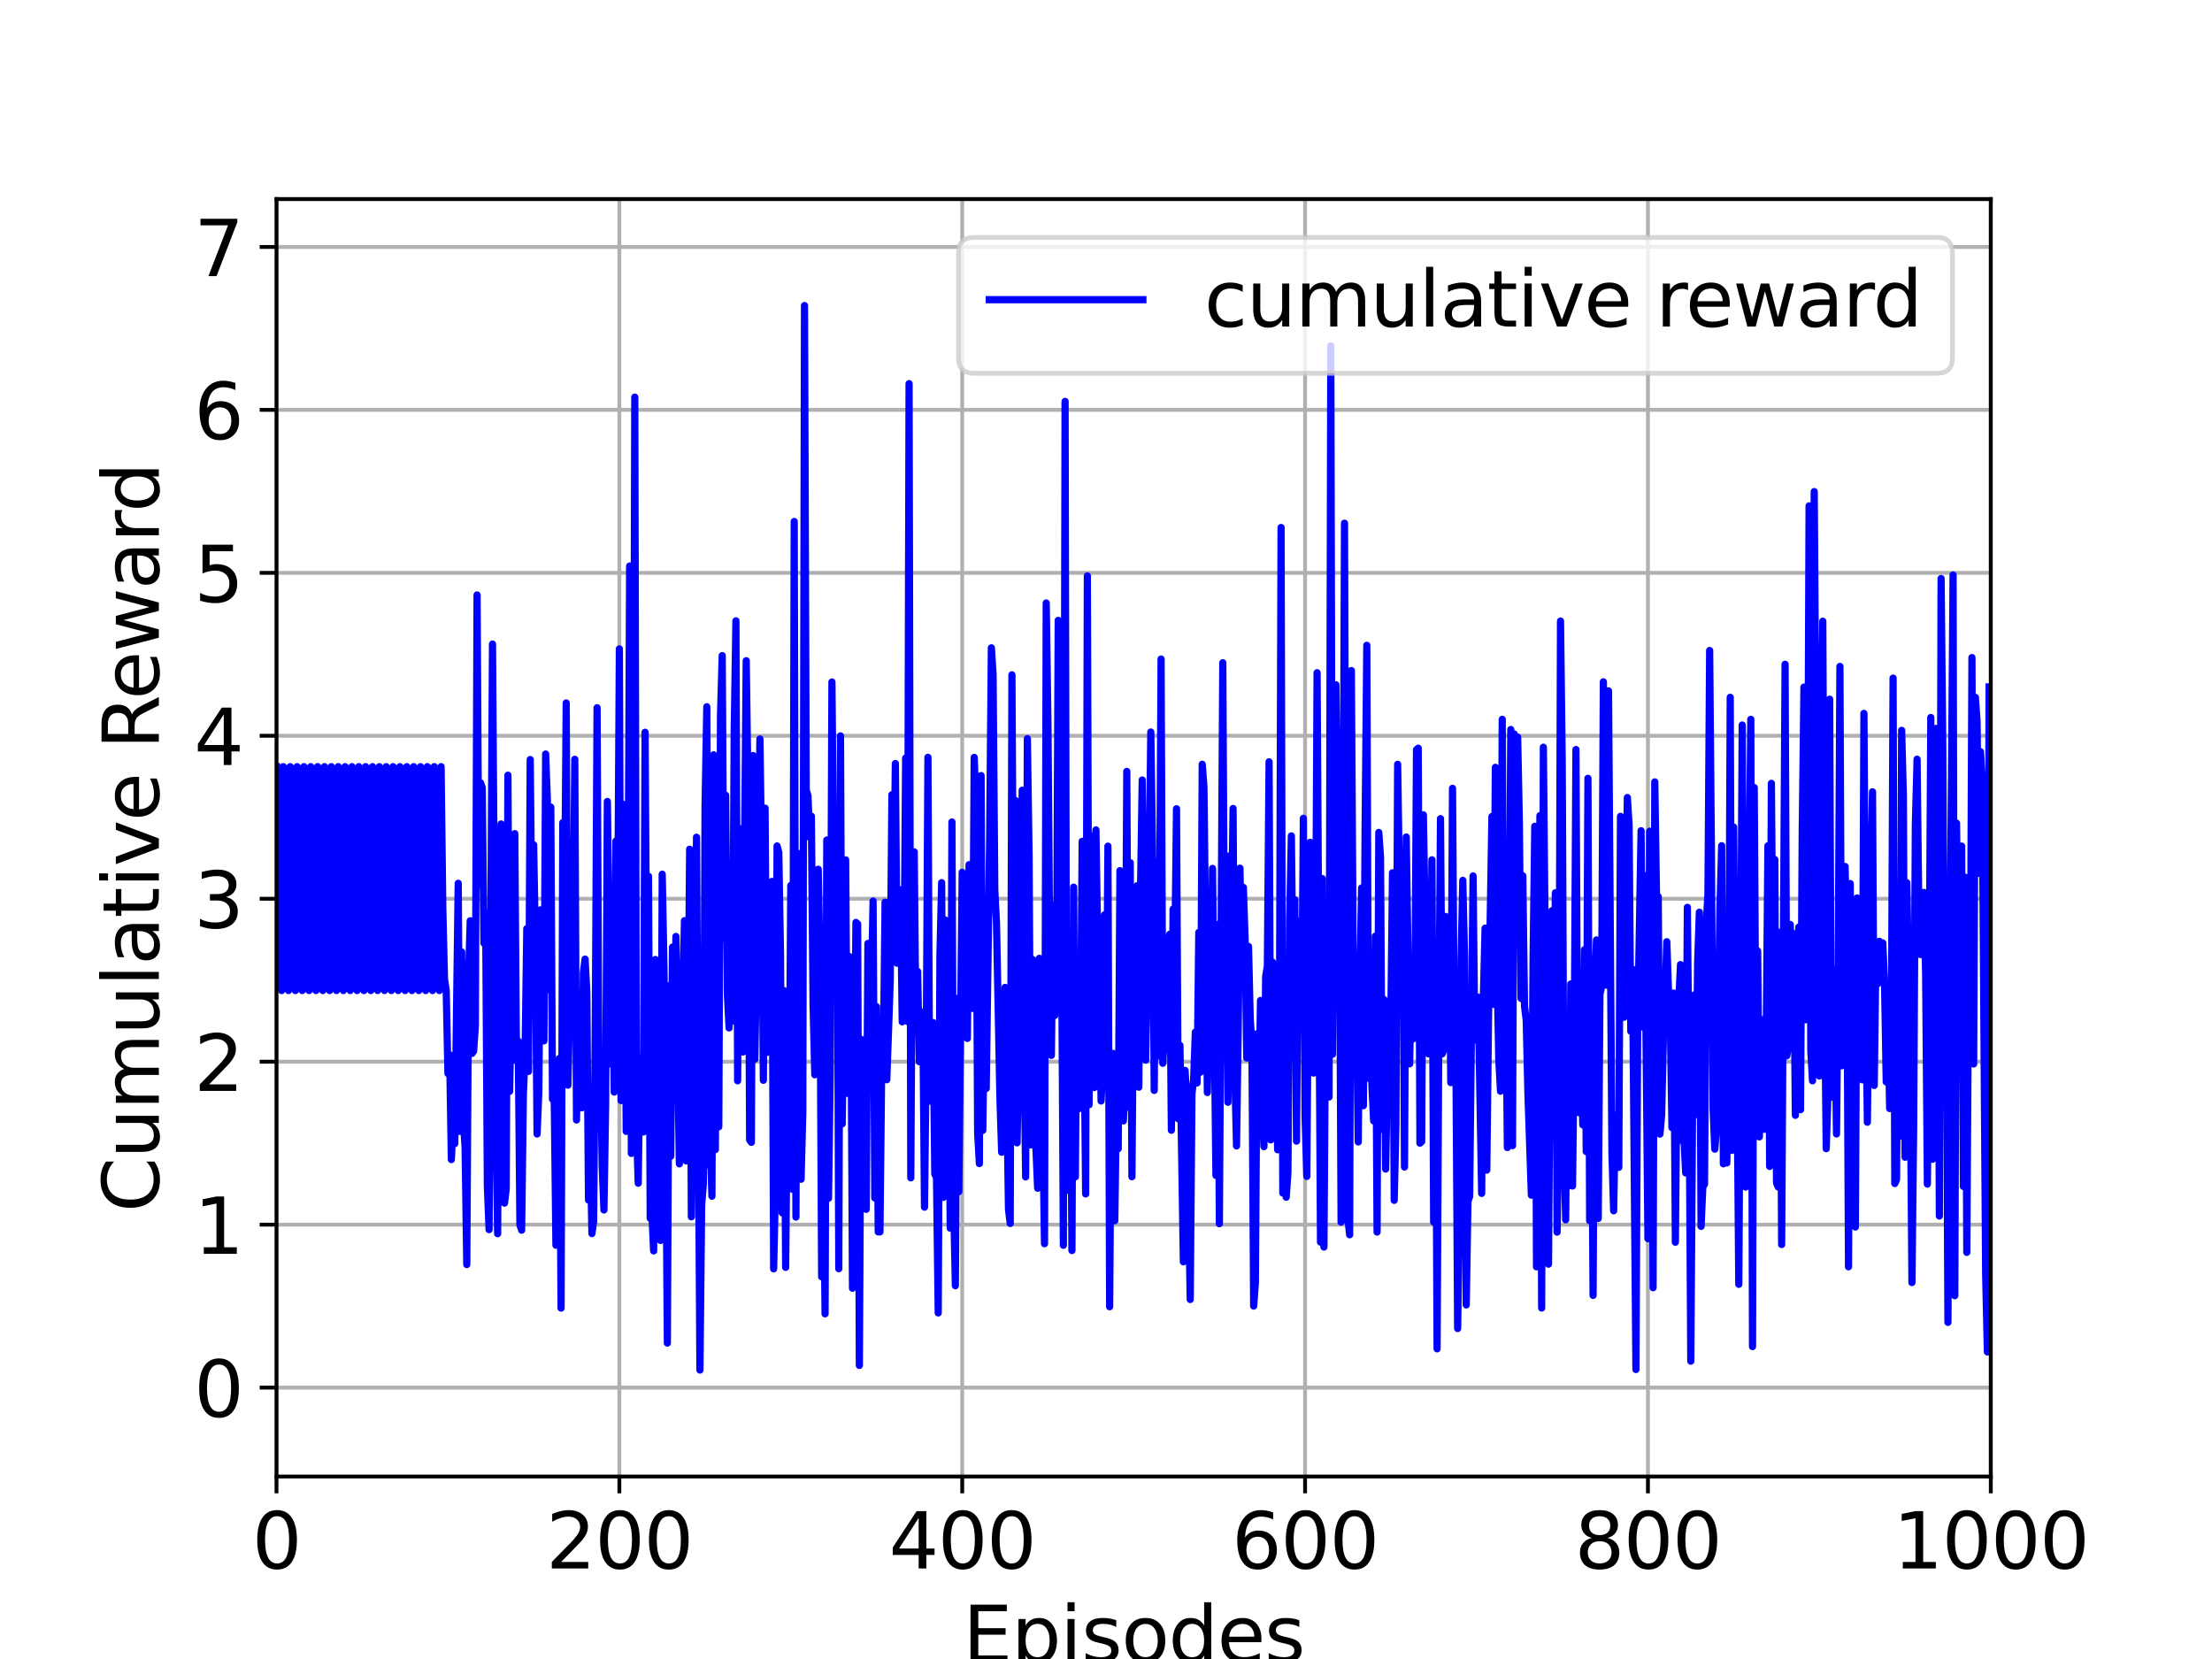 <?xml version="1.0" encoding="utf-8" standalone="no"?>
<!DOCTYPE svg PUBLIC "-//W3C//DTD SVG 1.1//EN"
  "http://www.w3.org/Graphics/SVG/1.1/DTD/svg11.dtd">
<svg xmlns:xlink="http://www.w3.org/1999/xlink" width="460.8pt" height="345.6pt" viewBox="0 0 460.8 345.6" xmlns="http://www.w3.org/2000/svg" version="1.1">
 <defs>
  <style type="text/css">*{stroke-linejoin: round; stroke-linecap: butt}</style>
 </defs>
 <g id="figure_1">
  <g id="patch_1">
   <path d="M 0 345.6 
L 460.8 345.6 
L 460.8 0 
L 0 0 
z
" style="fill: #ffffff"/>
  </g>
  <g id="axes_1">
   <g id="patch_2">
    <path d="M 57.6 307.584 
L 414.72 307.584 
L 414.72 41.472 
L 57.6 41.472 
z
" style="fill: #ffffff"/>
   </g>
   <g id="matplotlib.axis_1">
    <g id="xtick_1">
     <g id="line2d_1">
      <path d="M 57.6 307.584 
L 57.6 41.472 
" clip-path="url(#pfba65f78da)" style="fill: none; stroke: #b0b0b0; stroke-width: 0.8; stroke-linecap: square"/>
     </g>
     <g id="line2d_2">
      <defs>
       <path id="m147c19966b" d="M 0 0 
L 0 3.5 
" style="stroke: #000000; stroke-width: 0.8"/>
      </defs>
      <g>
       <use xlink:href="#m147c19966b" x="57.6" y="307.584" style="stroke: #000000; stroke-width: 0.8"/>
      </g>
     </g>
     <g id="text_1">
      <!-- 0 -->
      <g transform="translate(52.51 326.741)scale(0.16 -0.16)">
       <defs>
        <path id="DejaVuSans-30" d="M 2034 4250 
Q 1547 4250 1301 3770 
Q 1056 3291 1056 2328 
Q 1056 1369 1301 889 
Q 1547 409 2034 409 
Q 2525 409 2770 889 
Q 3016 1369 3016 2328 
Q 3016 3291 2770 3770 
Q 2525 4250 2034 4250 
z
M 2034 4750 
Q 2819 4750 3233 4129 
Q 3647 3509 3647 2328 
Q 3647 1150 3233 529 
Q 2819 -91 2034 -91 
Q 1250 -91 836 529 
Q 422 1150 422 2328 
Q 422 3509 836 4129 
Q 1250 4750 2034 4750 
z
" transform="scale(0.016)"/>
       </defs>
       <use xlink:href="#DejaVuSans-30"/>
      </g>
     </g>
    </g>
    <g id="xtick_2">
     <g id="line2d_3">
      <path d="M 129.024 307.584 
L 129.024 41.472 
" clip-path="url(#pfba65f78da)" style="fill: none; stroke: #b0b0b0; stroke-width: 0.8; stroke-linecap: square"/>
     </g>
     <g id="line2d_4">
      <g>
       <use xlink:href="#m147c19966b" x="129.024" y="307.584" style="stroke: #000000; stroke-width: 0.8"/>
      </g>
     </g>
     <g id="text_2">
      <!-- 200 -->
      <g transform="translate(113.754 326.741)scale(0.16 -0.16)">
       <defs>
        <path id="DejaVuSans-32" d="M 1228 531 
L 3431 531 
L 3431 0 
L 469 0 
L 469 531 
Q 828 903 1448 1529 
Q 2069 2156 2228 2338 
Q 2531 2678 2651 2914 
Q 2772 3150 2772 3378 
Q 2772 3750 2511 3984 
Q 2250 4219 1831 4219 
Q 1534 4219 1204 4116 
Q 875 4013 500 3803 
L 500 4441 
Q 881 4594 1212 4672 
Q 1544 4750 1819 4750 
Q 2544 4750 2975 4387 
Q 3406 4025 3406 3419 
Q 3406 3131 3298 2873 
Q 3191 2616 2906 2266 
Q 2828 2175 2409 1742 
Q 1991 1309 1228 531 
z
" transform="scale(0.016)"/>
       </defs>
       <use xlink:href="#DejaVuSans-32"/>
       <use xlink:href="#DejaVuSans-30" x="63.623"/>
       <use xlink:href="#DejaVuSans-30" x="127.246"/>
      </g>
     </g>
    </g>
    <g id="xtick_3">
     <g id="line2d_5">
      <path d="M 200.448 307.584 
L 200.448 41.472 
" clip-path="url(#pfba65f78da)" style="fill: none; stroke: #b0b0b0; stroke-width: 0.8; stroke-linecap: square"/>
     </g>
     <g id="line2d_6">
      <g>
       <use xlink:href="#m147c19966b" x="200.448" y="307.584" style="stroke: #000000; stroke-width: 0.8"/>
      </g>
     </g>
     <g id="text_3">
      <!-- 400 -->
      <g transform="translate(185.178 326.741)scale(0.16 -0.16)">
       <defs>
        <path id="DejaVuSans-34" d="M 2419 4116 
L 825 1625 
L 2419 1625 
L 2419 4116 
z
M 2253 4666 
L 3047 4666 
L 3047 1625 
L 3713 1625 
L 3713 1100 
L 3047 1100 
L 3047 0 
L 2419 0 
L 2419 1100 
L 313 1100 
L 313 1709 
L 2253 4666 
z
" transform="scale(0.016)"/>
       </defs>
       <use xlink:href="#DejaVuSans-34"/>
       <use xlink:href="#DejaVuSans-30" x="63.623"/>
       <use xlink:href="#DejaVuSans-30" x="127.246"/>
      </g>
     </g>
    </g>
    <g id="xtick_4">
     <g id="line2d_7">
      <path d="M 271.872 307.584 
L 271.872 41.472 
" clip-path="url(#pfba65f78da)" style="fill: none; stroke: #b0b0b0; stroke-width: 0.8; stroke-linecap: square"/>
     </g>
     <g id="line2d_8">
      <g>
       <use xlink:href="#m147c19966b" x="271.872" y="307.584" style="stroke: #000000; stroke-width: 0.8"/>
      </g>
     </g>
     <g id="text_4">
      <!-- 600 -->
      <g transform="translate(256.602 326.741)scale(0.16 -0.16)">
       <defs>
        <path id="DejaVuSans-36" d="M 2113 2584 
Q 1688 2584 1439 2293 
Q 1191 2003 1191 1497 
Q 1191 994 1439 701 
Q 1688 409 2113 409 
Q 2538 409 2786 701 
Q 3034 994 3034 1497 
Q 3034 2003 2786 2293 
Q 2538 2584 2113 2584 
z
M 3366 4563 
L 3366 3988 
Q 3128 4100 2886 4159 
Q 2644 4219 2406 4219 
Q 1781 4219 1451 3797 
Q 1122 3375 1075 2522 
Q 1259 2794 1537 2939 
Q 1816 3084 2150 3084 
Q 2853 3084 3261 2657 
Q 3669 2231 3669 1497 
Q 3669 778 3244 343 
Q 2819 -91 2113 -91 
Q 1303 -91 875 529 
Q 447 1150 447 2328 
Q 447 3434 972 4092 
Q 1497 4750 2381 4750 
Q 2619 4750 2861 4703 
Q 3103 4656 3366 4563 
z
" transform="scale(0.016)"/>
       </defs>
       <use xlink:href="#DejaVuSans-36"/>
       <use xlink:href="#DejaVuSans-30" x="63.623"/>
       <use xlink:href="#DejaVuSans-30" x="127.246"/>
      </g>
     </g>
    </g>
    <g id="xtick_5">
     <g id="line2d_9">
      <path d="M 343.296 307.584 
L 343.296 41.472 
" clip-path="url(#pfba65f78da)" style="fill: none; stroke: #b0b0b0; stroke-width: 0.8; stroke-linecap: square"/>
     </g>
     <g id="line2d_10">
      <g>
       <use xlink:href="#m147c19966b" x="343.296" y="307.584" style="stroke: #000000; stroke-width: 0.8"/>
      </g>
     </g>
     <g id="text_5">
      <!-- 800 -->
      <g transform="translate(328.026 326.741)scale(0.16 -0.16)">
       <defs>
        <path id="DejaVuSans-38" d="M 2034 2216 
Q 1584 2216 1326 1975 
Q 1069 1734 1069 1313 
Q 1069 891 1326 650 
Q 1584 409 2034 409 
Q 2484 409 2743 651 
Q 3003 894 3003 1313 
Q 3003 1734 2745 1975 
Q 2488 2216 2034 2216 
z
M 1403 2484 
Q 997 2584 770 2862 
Q 544 3141 544 3541 
Q 544 4100 942 4425 
Q 1341 4750 2034 4750 
Q 2731 4750 3128 4425 
Q 3525 4100 3525 3541 
Q 3525 3141 3298 2862 
Q 3072 2584 2669 2484 
Q 3125 2378 3379 2068 
Q 3634 1759 3634 1313 
Q 3634 634 3220 271 
Q 2806 -91 2034 -91 
Q 1263 -91 848 271 
Q 434 634 434 1313 
Q 434 1759 690 2068 
Q 947 2378 1403 2484 
z
M 1172 3481 
Q 1172 3119 1398 2916 
Q 1625 2713 2034 2713 
Q 2441 2713 2670 2916 
Q 2900 3119 2900 3481 
Q 2900 3844 2670 4047 
Q 2441 4250 2034 4250 
Q 1625 4250 1398 4047 
Q 1172 3844 1172 3481 
z
" transform="scale(0.016)"/>
       </defs>
       <use xlink:href="#DejaVuSans-38"/>
       <use xlink:href="#DejaVuSans-30" x="63.623"/>
       <use xlink:href="#DejaVuSans-30" x="127.246"/>
      </g>
     </g>
    </g>
    <g id="xtick_6">
     <g id="line2d_11">
      <path d="M 414.72 307.584 
L 414.72 41.472 
" clip-path="url(#pfba65f78da)" style="fill: none; stroke: #b0b0b0; stroke-width: 0.8; stroke-linecap: square"/>
     </g>
     <g id="line2d_12">
      <g>
       <use xlink:href="#m147c19966b" x="414.72" y="307.584" style="stroke: #000000; stroke-width: 0.8"/>
      </g>
     </g>
     <g id="text_6">
      <!-- 1000 -->
      <g transform="translate(394.36 326.741)scale(0.16 -0.16)">
       <defs>
        <path id="DejaVuSans-31" d="M 794 531 
L 1825 531 
L 1825 4091 
L 703 3866 
L 703 4441 
L 1819 4666 
L 2450 4666 
L 2450 531 
L 3481 531 
L 3481 0 
L 794 0 
L 794 531 
z
" transform="scale(0.016)"/>
       </defs>
       <use xlink:href="#DejaVuSans-31"/>
       <use xlink:href="#DejaVuSans-30" x="63.623"/>
       <use xlink:href="#DejaVuSans-30" x="127.246"/>
       <use xlink:href="#DejaVuSans-30" x="190.869"/>
      </g>
     </g>
    </g>
    <g id="text_7">
     <!-- Episodes -->
     <g transform="translate(200.572 346.226)scale(0.16 -0.16)">
      <defs>
       <path id="DejaVuSans-45" d="M 628 4666 
L 3578 4666 
L 3578 4134 
L 1259 4134 
L 1259 2753 
L 3481 2753 
L 3481 2222 
L 1259 2222 
L 1259 531 
L 3634 531 
L 3634 0 
L 628 0 
L 628 4666 
z
" transform="scale(0.016)"/>
       <path id="DejaVuSans-70" d="M 1159 525 
L 1159 -1331 
L 581 -1331 
L 581 3500 
L 1159 3500 
L 1159 2969 
Q 1341 3281 1617 3432 
Q 1894 3584 2278 3584 
Q 2916 3584 3314 3078 
Q 3713 2572 3713 1747 
Q 3713 922 3314 415 
Q 2916 -91 2278 -91 
Q 1894 -91 1617 61 
Q 1341 213 1159 525 
z
M 3116 1747 
Q 3116 2381 2855 2742 
Q 2594 3103 2138 3103 
Q 1681 3103 1420 2742 
Q 1159 2381 1159 1747 
Q 1159 1113 1420 752 
Q 1681 391 2138 391 
Q 2594 391 2855 752 
Q 3116 1113 3116 1747 
z
" transform="scale(0.016)"/>
       <path id="DejaVuSans-69" d="M 603 3500 
L 1178 3500 
L 1178 0 
L 603 0 
L 603 3500 
z
M 603 4863 
L 1178 4863 
L 1178 4134 
L 603 4134 
L 603 4863 
z
" transform="scale(0.016)"/>
       <path id="DejaVuSans-73" d="M 2834 3397 
L 2834 2853 
Q 2591 2978 2328 3040 
Q 2066 3103 1784 3103 
Q 1356 3103 1142 2972 
Q 928 2841 928 2578 
Q 928 2378 1081 2264 
Q 1234 2150 1697 2047 
L 1894 2003 
Q 2506 1872 2764 1633 
Q 3022 1394 3022 966 
Q 3022 478 2636 193 
Q 2250 -91 1575 -91 
Q 1294 -91 989 -36 
Q 684 19 347 128 
L 347 722 
Q 666 556 975 473 
Q 1284 391 1588 391 
Q 1994 391 2212 530 
Q 2431 669 2431 922 
Q 2431 1156 2273 1281 
Q 2116 1406 1581 1522 
L 1381 1569 
Q 847 1681 609 1914 
Q 372 2147 372 2553 
Q 372 3047 722 3315 
Q 1072 3584 1716 3584 
Q 2034 3584 2315 3537 
Q 2597 3491 2834 3397 
z
" transform="scale(0.016)"/>
       <path id="DejaVuSans-6f" d="M 1959 3097 
Q 1497 3097 1228 2736 
Q 959 2375 959 1747 
Q 959 1119 1226 758 
Q 1494 397 1959 397 
Q 2419 397 2687 759 
Q 2956 1122 2956 1747 
Q 2956 2369 2687 2733 
Q 2419 3097 1959 3097 
z
M 1959 3584 
Q 2709 3584 3137 3096 
Q 3566 2609 3566 1747 
Q 3566 888 3137 398 
Q 2709 -91 1959 -91 
Q 1206 -91 779 398 
Q 353 888 353 1747 
Q 353 2609 779 3096 
Q 1206 3584 1959 3584 
z
" transform="scale(0.016)"/>
       <path id="DejaVuSans-64" d="M 2906 2969 
L 2906 4863 
L 3481 4863 
L 3481 0 
L 2906 0 
L 2906 525 
Q 2725 213 2448 61 
Q 2172 -91 1784 -91 
Q 1150 -91 751 415 
Q 353 922 353 1747 
Q 353 2572 751 3078 
Q 1150 3584 1784 3584 
Q 2172 3584 2448 3432 
Q 2725 3281 2906 2969 
z
M 947 1747 
Q 947 1113 1208 752 
Q 1469 391 1925 391 
Q 2381 391 2643 752 
Q 2906 1113 2906 1747 
Q 2906 2381 2643 2742 
Q 2381 3103 1925 3103 
Q 1469 3103 1208 2742 
Q 947 2381 947 1747 
z
" transform="scale(0.016)"/>
       <path id="DejaVuSans-65" d="M 3597 1894 
L 3597 1613 
L 953 1613 
Q 991 1019 1311 708 
Q 1631 397 2203 397 
Q 2534 397 2845 478 
Q 3156 559 3463 722 
L 3463 178 
Q 3153 47 2828 -22 
Q 2503 -91 2169 -91 
Q 1331 -91 842 396 
Q 353 884 353 1716 
Q 353 2575 817 3079 
Q 1281 3584 2069 3584 
Q 2775 3584 3186 3129 
Q 3597 2675 3597 1894 
z
M 3022 2063 
Q 3016 2534 2758 2815 
Q 2500 3097 2075 3097 
Q 1594 3097 1305 2825 
Q 1016 2553 972 2059 
L 3022 2063 
z
" transform="scale(0.016)"/>
      </defs>
      <use xlink:href="#DejaVuSans-45"/>
      <use xlink:href="#DejaVuSans-70" x="63.184"/>
      <use xlink:href="#DejaVuSans-69" x="126.66"/>
      <use xlink:href="#DejaVuSans-73" x="154.443"/>
      <use xlink:href="#DejaVuSans-6f" x="206.543"/>
      <use xlink:href="#DejaVuSans-64" x="267.725"/>
      <use xlink:href="#DejaVuSans-65" x="331.201"/>
      <use xlink:href="#DejaVuSans-73" x="392.725"/>
     </g>
    </g>
   </g>
   <g id="matplotlib.axis_2">
    <g id="ytick_1">
     <g id="line2d_13">
      <path d="M 57.6 289.062 
L 414.72 289.062 
" clip-path="url(#pfba65f78da)" style="fill: none; stroke: #b0b0b0; stroke-width: 0.8; stroke-linecap: square"/>
     </g>
     <g id="line2d_14">
      <defs>
       <path id="m09093bed07" d="M 0 0 
L -3.5 0 
" style="stroke: #000000; stroke-width: 0.8"/>
      </defs>
      <g>
       <use xlink:href="#m09093bed07" x="57.6" y="289.062" style="stroke: #000000; stroke-width: 0.8"/>
      </g>
     </g>
     <g id="text_8">
      <!-- 0 -->
      <g transform="translate(40.42 295.141)scale(0.16 -0.16)">
       <use xlink:href="#DejaVuSans-30"/>
      </g>
     </g>
    </g>
    <g id="ytick_2">
     <g id="line2d_15">
      <path d="M 57.6 255.116 
L 414.72 255.116 
" clip-path="url(#pfba65f78da)" style="fill: none; stroke: #b0b0b0; stroke-width: 0.8; stroke-linecap: square"/>
     </g>
     <g id="line2d_16">
      <g>
       <use xlink:href="#m09093bed07" x="57.6" y="255.116" style="stroke: #000000; stroke-width: 0.8"/>
      </g>
     </g>
     <g id="text_9">
      <!-- 1 -->
      <g transform="translate(40.42 261.195)scale(0.16 -0.16)">
       <use xlink:href="#DejaVuSans-31"/>
      </g>
     </g>
    </g>
    <g id="ytick_3">
     <g id="line2d_17">
      <path d="M 57.6 221.171 
L 414.72 221.171 
" clip-path="url(#pfba65f78da)" style="fill: none; stroke: #b0b0b0; stroke-width: 0.8; stroke-linecap: square"/>
     </g>
     <g id="line2d_18">
      <g>
       <use xlink:href="#m09093bed07" x="57.6" y="221.171" style="stroke: #000000; stroke-width: 0.8"/>
      </g>
     </g>
     <g id="text_10">
      <!-- 2 -->
      <g transform="translate(40.42 227.249)scale(0.16 -0.16)">
       <use xlink:href="#DejaVuSans-32"/>
      </g>
     </g>
    </g>
    <g id="ytick_4">
     <g id="line2d_19">
      <path d="M 57.6 187.225 
L 414.72 187.225 
" clip-path="url(#pfba65f78da)" style="fill: none; stroke: #b0b0b0; stroke-width: 0.8; stroke-linecap: square"/>
     </g>
     <g id="line2d_20">
      <g>
       <use xlink:href="#m09093bed07" x="57.6" y="187.225" style="stroke: #000000; stroke-width: 0.8"/>
      </g>
     </g>
     <g id="text_11">
      <!-- 3 -->
      <g transform="translate(40.42 193.304)scale(0.16 -0.16)">
       <defs>
        <path id="DejaVuSans-33" d="M 2597 2516 
Q 3050 2419 3304 2112 
Q 3559 1806 3559 1356 
Q 3559 666 3084 287 
Q 2609 -91 1734 -91 
Q 1441 -91 1130 -33 
Q 819 25 488 141 
L 488 750 
Q 750 597 1062 519 
Q 1375 441 1716 441 
Q 2309 441 2620 675 
Q 2931 909 2931 1356 
Q 2931 1769 2642 2001 
Q 2353 2234 1838 2234 
L 1294 2234 
L 1294 2753 
L 1863 2753 
Q 2328 2753 2575 2939 
Q 2822 3125 2822 3475 
Q 2822 3834 2567 4026 
Q 2313 4219 1838 4219 
Q 1578 4219 1281 4162 
Q 984 4106 628 3988 
L 628 4550 
Q 988 4650 1302 4700 
Q 1616 4750 1894 4750 
Q 2613 4750 3031 4423 
Q 3450 4097 3450 3541 
Q 3450 3153 3228 2886 
Q 3006 2619 2597 2516 
z
" transform="scale(0.016)"/>
       </defs>
       <use xlink:href="#DejaVuSans-33"/>
      </g>
     </g>
    </g>
    <g id="ytick_5">
     <g id="line2d_21">
      <path d="M 57.6 153.279 
L 414.72 153.279 
" clip-path="url(#pfba65f78da)" style="fill: none; stroke: #b0b0b0; stroke-width: 0.8; stroke-linecap: square"/>
     </g>
     <g id="line2d_22">
      <g>
       <use xlink:href="#m09093bed07" x="57.6" y="153.279" style="stroke: #000000; stroke-width: 0.8"/>
      </g>
     </g>
     <g id="text_12">
      <!-- 4 -->
      <g transform="translate(40.42 159.358)scale(0.16 -0.16)">
       <use xlink:href="#DejaVuSans-34"/>
      </g>
     </g>
    </g>
    <g id="ytick_6">
     <g id="line2d_23">
      <path d="M 57.6 119.334 
L 414.72 119.334 
" clip-path="url(#pfba65f78da)" style="fill: none; stroke: #b0b0b0; stroke-width: 0.8; stroke-linecap: square"/>
     </g>
     <g id="line2d_24">
      <g>
       <use xlink:href="#m09093bed07" x="57.6" y="119.334" style="stroke: #000000; stroke-width: 0.8"/>
      </g>
     </g>
     <g id="text_13">
      <!-- 5 -->
      <g transform="translate(40.42 125.412)scale(0.16 -0.16)">
       <defs>
        <path id="DejaVuSans-35" d="M 691 4666 
L 3169 4666 
L 3169 4134 
L 1269 4134 
L 1269 2991 
Q 1406 3038 1543 3061 
Q 1681 3084 1819 3084 
Q 2600 3084 3056 2656 
Q 3513 2228 3513 1497 
Q 3513 744 3044 326 
Q 2575 -91 1722 -91 
Q 1428 -91 1123 -41 
Q 819 9 494 109 
L 494 744 
Q 775 591 1075 516 
Q 1375 441 1709 441 
Q 2250 441 2565 725 
Q 2881 1009 2881 1497 
Q 2881 1984 2565 2268 
Q 2250 2553 1709 2553 
Q 1456 2553 1204 2497 
Q 953 2441 691 2322 
L 691 4666 
z
" transform="scale(0.016)"/>
       </defs>
       <use xlink:href="#DejaVuSans-35"/>
      </g>
     </g>
    </g>
    <g id="ytick_7">
     <g id="line2d_25">
      <path d="M 57.6 85.388 
L 414.72 85.388 
" clip-path="url(#pfba65f78da)" style="fill: none; stroke: #b0b0b0; stroke-width: 0.8; stroke-linecap: square"/>
     </g>
     <g id="line2d_26">
      <g>
       <use xlink:href="#m09093bed07" x="57.6" y="85.388" style="stroke: #000000; stroke-width: 0.8"/>
      </g>
     </g>
     <g id="text_14">
      <!-- 6 -->
      <g transform="translate(40.42 91.467)scale(0.16 -0.16)">
       <use xlink:href="#DejaVuSans-36"/>
      </g>
     </g>
    </g>
    <g id="ytick_8">
     <g id="line2d_27">
      <path d="M 57.6 51.442 
L 414.72 51.442 
" clip-path="url(#pfba65f78da)" style="fill: none; stroke: #b0b0b0; stroke-width: 0.8; stroke-linecap: square"/>
     </g>
     <g id="line2d_28">
      <g>
       <use xlink:href="#m09093bed07" x="57.6" y="51.442" style="stroke: #000000; stroke-width: 0.8"/>
      </g>
     </g>
     <g id="text_15">
      <!-- 7 -->
      <g transform="translate(40.42 57.521)scale(0.16 -0.16)">
       <defs>
        <path id="DejaVuSans-37" d="M 525 4666 
L 3525 4666 
L 3525 4397 
L 1831 0 
L 1172 0 
L 2766 4134 
L 525 4134 
L 525 4666 
z
" transform="scale(0.016)"/>
       </defs>
       <use xlink:href="#DejaVuSans-37"/>
      </g>
     </g>
    </g>
    <g id="text_16">
     <!-- Cumulative Reward -->
     <g transform="translate(33.093 252.524)rotate(-90)scale(0.16 -0.16)">
      <defs>
       <path id="DejaVuSans-43" d="M 4122 4306 
L 4122 3641 
Q 3803 3938 3442 4084 
Q 3081 4231 2675 4231 
Q 1875 4231 1450 3742 
Q 1025 3253 1025 2328 
Q 1025 1406 1450 917 
Q 1875 428 2675 428 
Q 3081 428 3442 575 
Q 3803 722 4122 1019 
L 4122 359 
Q 3791 134 3420 21 
Q 3050 -91 2638 -91 
Q 1578 -91 968 557 
Q 359 1206 359 2328 
Q 359 3453 968 4101 
Q 1578 4750 2638 4750 
Q 3056 4750 3426 4639 
Q 3797 4528 4122 4306 
z
" transform="scale(0.016)"/>
       <path id="DejaVuSans-75" d="M 544 1381 
L 544 3500 
L 1119 3500 
L 1119 1403 
Q 1119 906 1312 657 
Q 1506 409 1894 409 
Q 2359 409 2629 706 
Q 2900 1003 2900 1516 
L 2900 3500 
L 3475 3500 
L 3475 0 
L 2900 0 
L 2900 538 
Q 2691 219 2414 64 
Q 2138 -91 1772 -91 
Q 1169 -91 856 284 
Q 544 659 544 1381 
z
M 1991 3584 
L 1991 3584 
z
" transform="scale(0.016)"/>
       <path id="DejaVuSans-6d" d="M 3328 2828 
Q 3544 3216 3844 3400 
Q 4144 3584 4550 3584 
Q 5097 3584 5394 3201 
Q 5691 2819 5691 2113 
L 5691 0 
L 5113 0 
L 5113 2094 
Q 5113 2597 4934 2840 
Q 4756 3084 4391 3084 
Q 3944 3084 3684 2787 
Q 3425 2491 3425 1978 
L 3425 0 
L 2847 0 
L 2847 2094 
Q 2847 2600 2669 2842 
Q 2491 3084 2119 3084 
Q 1678 3084 1418 2786 
Q 1159 2488 1159 1978 
L 1159 0 
L 581 0 
L 581 3500 
L 1159 3500 
L 1159 2956 
Q 1356 3278 1631 3431 
Q 1906 3584 2284 3584 
Q 2666 3584 2933 3390 
Q 3200 3197 3328 2828 
z
" transform="scale(0.016)"/>
       <path id="DejaVuSans-6c" d="M 603 4863 
L 1178 4863 
L 1178 0 
L 603 0 
L 603 4863 
z
" transform="scale(0.016)"/>
       <path id="DejaVuSans-61" d="M 2194 1759 
Q 1497 1759 1228 1600 
Q 959 1441 959 1056 
Q 959 750 1161 570 
Q 1363 391 1709 391 
Q 2188 391 2477 730 
Q 2766 1069 2766 1631 
L 2766 1759 
L 2194 1759 
z
M 3341 1997 
L 3341 0 
L 2766 0 
L 2766 531 
Q 2569 213 2275 61 
Q 1981 -91 1556 -91 
Q 1019 -91 701 211 
Q 384 513 384 1019 
Q 384 1609 779 1909 
Q 1175 2209 1959 2209 
L 2766 2209 
L 2766 2266 
Q 2766 2663 2505 2880 
Q 2244 3097 1772 3097 
Q 1472 3097 1187 3025 
Q 903 2953 641 2809 
L 641 3341 
Q 956 3463 1253 3523 
Q 1550 3584 1831 3584 
Q 2591 3584 2966 3190 
Q 3341 2797 3341 1997 
z
" transform="scale(0.016)"/>
       <path id="DejaVuSans-74" d="M 1172 4494 
L 1172 3500 
L 2356 3500 
L 2356 3053 
L 1172 3053 
L 1172 1153 
Q 1172 725 1289 603 
Q 1406 481 1766 481 
L 2356 481 
L 2356 0 
L 1766 0 
Q 1100 0 847 248 
Q 594 497 594 1153 
L 594 3053 
L 172 3053 
L 172 3500 
L 594 3500 
L 594 4494 
L 1172 4494 
z
" transform="scale(0.016)"/>
       <path id="DejaVuSans-76" d="M 191 3500 
L 800 3500 
L 1894 563 
L 2988 3500 
L 3597 3500 
L 2284 0 
L 1503 0 
L 191 3500 
z
" transform="scale(0.016)"/>
       <path id="DejaVuSans-20" transform="scale(0.016)"/>
       <path id="DejaVuSans-52" d="M 2841 2188 
Q 3044 2119 3236 1894 
Q 3428 1669 3622 1275 
L 4263 0 
L 3584 0 
L 2988 1197 
Q 2756 1666 2539 1819 
Q 2322 1972 1947 1972 
L 1259 1972 
L 1259 0 
L 628 0 
L 628 4666 
L 2053 4666 
Q 2853 4666 3247 4331 
Q 3641 3997 3641 3322 
Q 3641 2881 3436 2590 
Q 3231 2300 2841 2188 
z
M 1259 4147 
L 1259 2491 
L 2053 2491 
Q 2509 2491 2742 2702 
Q 2975 2913 2975 3322 
Q 2975 3731 2742 3939 
Q 2509 4147 2053 4147 
L 1259 4147 
z
" transform="scale(0.016)"/>
       <path id="DejaVuSans-77" d="M 269 3500 
L 844 3500 
L 1563 769 
L 2278 3500 
L 2956 3500 
L 3675 769 
L 4391 3500 
L 4966 3500 
L 4050 0 
L 3372 0 
L 2619 2869 
L 1863 0 
L 1184 0 
L 269 3500 
z
" transform="scale(0.016)"/>
       <path id="DejaVuSans-72" d="M 2631 2963 
Q 2534 3019 2420 3045 
Q 2306 3072 2169 3072 
Q 1681 3072 1420 2755 
Q 1159 2438 1159 1844 
L 1159 0 
L 581 0 
L 581 3500 
L 1159 3500 
L 1159 2956 
Q 1341 3275 1631 3429 
Q 1922 3584 2338 3584 
Q 2397 3584 2469 3576 
Q 2541 3569 2628 3553 
L 2631 2963 
z
" transform="scale(0.016)"/>
      </defs>
      <use xlink:href="#DejaVuSans-43"/>
      <use xlink:href="#DejaVuSans-75" x="69.824"/>
      <use xlink:href="#DejaVuSans-6d" x="133.203"/>
      <use xlink:href="#DejaVuSans-75" x="230.615"/>
      <use xlink:href="#DejaVuSans-6c" x="293.994"/>
      <use xlink:href="#DejaVuSans-61" x="321.777"/>
      <use xlink:href="#DejaVuSans-74" x="383.057"/>
      <use xlink:href="#DejaVuSans-69" x="422.266"/>
      <use xlink:href="#DejaVuSans-76" x="450.049"/>
      <use xlink:href="#DejaVuSans-65" x="509.229"/>
      <use xlink:href="#DejaVuSans-20" x="570.752"/>
      <use xlink:href="#DejaVuSans-52" x="602.539"/>
      <use xlink:href="#DejaVuSans-65" x="667.521"/>
      <use xlink:href="#DejaVuSans-77" x="729.045"/>
      <use xlink:href="#DejaVuSans-61" x="810.832"/>
      <use xlink:href="#DejaVuSans-72" x="872.111"/>
      <use xlink:href="#DejaVuSans-64" x="911.475"/>
     </g>
    </g>
   </g>
   <g id="line2d_29">
    <path d="M 57.6 159.703 
L 57.957 189.076 
L 58.314 203.941 
L 58.671 206.347 
L 59.028 159.703 
L 59.386 189.076 
L 59.743 203.941 
L 60.1 206.347 
L 60.457 159.703 
L 60.814 189.076 
L 61.171 203.941 
L 61.528 206.347 
L 61.885 159.703 
L 62.243 189.076 
L 62.6 203.941 
L 62.957 206.347 
L 63.314 159.703 
L 63.671 189.076 
L 64.028 203.941 
L 64.385 206.347 
L 64.742 159.703 
L 65.1 189.076 
L 65.457 203.941 
L 65.814 206.347 
L 66.171 159.703 
L 66.528 189.076 
L 66.885 203.941 
L 67.242 206.347 
L 67.599 159.703 
L 67.956 189.076 
L 68.314 203.941 
L 68.671 206.347 
L 69.028 159.703 
L 69.385 189.076 
L 69.742 203.941 
L 70.099 206.347 
L 70.456 159.703 
L 70.813 189.076 
L 71.171 203.941 
L 71.528 206.347 
L 71.885 159.703 
L 72.242 189.076 
L 72.599 203.941 
L 72.956 206.347 
L 73.313 159.703 
L 73.67 189.076 
L 74.028 203.941 
L 74.385 206.347 
L 74.742 159.703 
L 75.099 189.076 
L 75.456 203.941 
L 75.813 206.347 
L 76.17 159.703 
L 76.527 189.076 
L 76.884 203.941 
L 77.242 206.347 
L 77.599 159.703 
L 77.956 189.076 
L 78.313 203.941 
L 78.67 206.347 
L 79.027 159.703 
L 79.384 189.076 
L 79.741 203.941 
L 80.099 206.347 
L 80.456 159.703 
L 80.813 189.076 
L 81.17 203.941 
L 81.527 206.347 
L 81.884 159.703 
L 82.241 189.076 
L 82.598 203.941 
L 82.956 206.347 
L 83.313 159.703 
L 83.67 189.076 
L 84.027 203.941 
L 84.384 206.347 
L 84.741 159.703 
L 85.098 189.076 
L 85.455 203.941 
L 85.812 206.347 
L 86.17 159.703 
L 86.527 189.076 
L 86.884 203.941 
L 87.241 206.347 
L 87.598 159.703 
L 87.955 189.076 
L 88.312 203.941 
L 88.669 206.347 
L 89.027 159.703 
L 89.384 189.076 
L 89.741 203.941 
L 90.098 206.347 
L 90.455 159.703 
L 90.812 189.076 
L 91.169 203.941 
L 91.526 206.347 
L 91.884 159.703 
L 92.241 189.076 
L 92.598 203.941 
L 92.955 206.347 
L 93.312 223.635 
L 93.669 219.719 
L 94.026 241.559 
L 94.383 233.613 
L 94.74 238.244 
L 95.455 184.006 
L 95.812 235.684 
L 96.169 198.308 
L 96.526 233.684 
L 96.883 238.85 
L 97.24 263.428 
L 97.597 203.855 
L 97.955 191.812 
L 98.312 219.458 
L 98.669 218.968 
L 99.026 213.658 
L 99.383 123.942 
L 99.74 184.279 
L 100.097 163.058 
L 100.454 164.064 
L 100.812 196.494 
L 101.169 190.146 
L 101.526 246.981 
L 101.883 256.158 
L 102.597 134.17 
L 103.311 234.888 
L 103.668 257.011 
L 104.026 196.59 
L 104.383 171.647 
L 104.74 239.915 
L 105.097 250.631 
L 105.454 247.682 
L 105.811 161.488 
L 106.168 227.348 
L 106.883 187.272 
L 107.24 173.663 
L 107.597 221.022 
L 107.954 216.878 
L 108.311 255.164 
L 108.668 256.268 
L 109.025 227.987 
L 109.382 219.4 
L 109.74 193.446 
L 110.097 223.194 
L 110.454 158.229 
L 110.811 192.971 
L 111.168 175.997 
L 111.525 196.568 
L 111.882 236.235 
L 112.239 227.521 
L 112.596 189.533 
L 112.954 206.631 
L 113.311 216.837 
L 113.668 157.075 
L 114.025 166.739 
L 114.382 206.176 
L 114.739 168.133 
L 115.096 228.987 
L 115.453 228.585 
L 115.811 259.407 
L 116.168 233.872 
L 116.525 220.487 
L 116.882 272.504 
L 117.239 171.369 
L 117.596 191.469 
L 117.953 146.438 
L 118.31 226.061 
L 118.668 209.151 
L 119.025 185.745 
L 119.382 197.224 
L 119.739 158.172 
L 120.096 233.308 
L 120.453 216.154 
L 120.81 219.519 
L 121.167 230.781 
L 121.524 202.66 
L 121.882 199.793 
L 122.239 206.504 
L 122.596 249.989 
L 122.953 238.656 
L 123.31 256.978 
L 123.667 254.382 
L 124.024 211.512 
L 124.381 147.434 
L 124.739 220.091 
L 125.096 221.403 
L 125.453 243.016 
L 125.81 252.061 
L 126.167 230.053 
L 126.524 166.961 
L 127.238 221.651 
L 127.596 195.06 
L 127.953 227.499 
L 128.31 175.214 
L 128.667 194.737 
L 129.024 135.172 
L 129.381 229.264 
L 129.738 167.519 
L 130.095 179.957 
L 130.452 235.692 
L 130.81 196.333 
L 131.167 117.911 
L 131.524 240.27 
L 131.881 216.644 
L 132.238 82.733 
L 132.595 235.259 
L 132.952 246.482 
L 133.309 220.304 
L 133.667 221.79 
L 134.024 235.813 
L 134.381 152.544 
L 134.738 208.644 
L 135.095 182.535 
L 135.452 253.811 
L 135.809 253.009 
L 136.166 260.587 
L 136.524 199.883 
L 136.881 232.015 
L 137.238 228.306 
L 137.595 258.408 
L 137.952 182.111 
L 138.309 201.064 
L 138.666 232.162 
L 139.023 279.784 
L 139.38 205.344 
L 139.738 240.866 
L 140.095 197.292 
L 140.452 217.898 
L 140.809 195.075 
L 141.523 242.458 
L 141.88 215.794 
L 142.237 206.354 
L 142.595 191.794 
L 142.952 241.843 
L 143.309 219.398 
L 143.666 176.901 
L 144.023 253.485 
L 144.38 212.065 
L 144.737 241.331 
L 145.094 174.409 
L 145.809 285.408 
L 146.166 250.995 
L 146.523 246.612 
L 146.88 167.943 
L 147.237 147.227 
L 147.594 242.703 
L 147.951 238.238 
L 148.308 249.197 
L 148.666 157.24 
L 149.023 239.487 
L 149.38 170.201 
L 149.737 234.737 
L 150.094 149.091 
L 150.451 136.575 
L 150.808 195.606 
L 151.165 165.662 
L 151.523 207.059 
L 151.88 214.143 
L 152.237 193.193 
L 152.594 212.707 
L 152.951 152.109 
L 153.308 129.326 
L 153.665 225.148 
L 154.022 172.605 
L 154.38 214.458 
L 154.737 219.153 
L 155.451 137.633 
L 155.808 163.218 
L 156.165 237.452 
L 156.522 237.969 
L 156.879 157.395 
L 157.236 220.644 
L 157.594 202.065 
L 158.308 153.941 
L 158.665 179.779 
L 159.022 225.045 
L 159.379 168.35 
L 159.736 219.265 
L 160.093 200.42 
L 160.451 199.328 
L 160.808 183.618 
L 161.165 264.323 
L 161.522 247.99 
L 161.879 176.227 
L 162.236 177.57 
L 162.593 198.813 
L 162.95 252.656 
L 163.308 206.363 
L 163.665 264.014 
L 164.022 227.898 
L 164.379 234.568 
L 164.736 184.469 
L 165.093 247.746 
L 165.45 108.636 
L 165.807 253.542 
L 166.164 177.749 
L 166.879 245.655 
L 167.236 231.881 
L 167.593 63.648 
L 167.95 164.547 
L 168.307 165.752 
L 168.664 174.437 
L 169.021 170.024 
L 169.379 209.377 
L 169.736 223.896 
L 170.45 181.082 
L 170.807 199.774 
L 171.164 265.985 
L 171.521 239.35 
L 171.878 273.694 
L 172.236 174.993 
L 172.593 249.635 
L 172.95 223.575 
L 173.307 142.064 
L 173.664 181.604 
L 174.021 197.354 
L 174.378 171.698 
L 174.735 264.298 
L 175.092 153.299 
L 175.45 234.125 
L 176.164 179.125 
L 176.521 227.76 
L 176.878 199.225 
L 177.235 203.948 
L 177.592 268.364 
L 178.307 192.155 
L 178.664 192.485 
L 179.021 284.442 
L 179.378 216.496 
L 179.735 236.711 
L 180.092 226.414 
L 180.449 251.922 
L 180.806 196.532 
L 181.164 224.885 
L 181.878 187.7 
L 182.235 249.562 
L 182.592 209.7 
L 182.949 256.63 
L 183.306 256.626 
L 183.663 223.09 
L 184.02 219.981 
L 184.378 187.949 
L 184.735 224.932 
L 185.449 204.53 
L 185.806 165.551 
L 186.163 188.731 
L 186.52 159.056 
L 186.877 200.66 
L 187.235 196.69 
L 187.592 185.368 
L 187.949 212.859 
L 188.306 205.308 
L 188.663 157.927 
L 189.02 212.787 
L 189.377 79.918 
L 189.734 245.362 
L 190.092 182.596 
L 190.449 177.459 
L 190.806 214.941 
L 191.163 202.373 
L 191.52 221.181 
L 191.877 213.056 
L 192.234 210.838 
L 192.591 251.48 
L 192.948 219.453 
L 193.306 157.76 
L 193.663 229.392 
L 194.02 215.689 
L 194.377 213.01 
L 194.734 244.561 
L 195.091 245.321 
L 195.448 273.507 
L 195.805 198.945 
L 196.163 183.872 
L 196.52 249.429 
L 196.877 191.626 
L 197.234 198.041 
L 197.591 212.892 
L 197.948 255.845 
L 198.305 171.241 
L 198.662 250.529 
L 199.02 267.839 
L 199.377 207.985 
L 199.734 248.26 
L 200.448 181.718 
L 200.805 206.109 
L 201.162 191.071 
L 201.519 216.324 
L 201.876 180.12 
L 202.234 191.929 
L 202.591 210.071 
L 202.948 157.771 
L 203.305 167.379 
L 203.662 236.021 
L 204.019 242.401 
L 204.376 161.567 
L 204.733 235.473 
L 205.091 209.901 
L 205.448 226.755 
L 206.162 174.926 
L 206.519 134.953 
L 206.876 140.512 
L 207.233 185.385 
L 207.59 192.349 
L 208.305 228.875 
L 208.662 240.039 
L 209.376 205.696 
L 210.09 251.99 
L 210.447 254.871 
L 210.804 140.581 
L 211.162 204.522 
L 211.519 166.728 
L 211.876 238.072 
L 212.233 218.811 
L 212.59 216.888 
L 212.947 164.615 
L 213.304 216.1 
L 213.661 245.174 
L 214.019 153.881 
L 214.376 178.464 
L 214.733 238.496 
L 215.09 199.867 
L 215.447 213.244 
L 215.804 239.292 
L 216.161 247.531 
L 216.518 199.637 
L 216.876 229.411 
L 217.233 235.296 
L 217.59 259.092 
L 217.947 125.613 
L 218.304 150.342 
L 218.661 196.498 
L 219.018 219.854 
L 219.375 188.528 
L 219.732 211.54 
L 220.09 206.071 
L 220.447 129.231 
L 220.804 189.742 
L 221.161 197.696 
L 221.518 259.416 
L 221.875 83.622 
L 222.232 247.975 
L 222.947 206.437 
L 223.304 260.509 
L 223.661 184.806 
L 224.018 245.16 
L 224.375 200.279 
L 224.732 230.989 
L 225.089 216.085 
L 225.446 175.264 
L 226.161 248.719 
L 226.518 119.973 
L 226.875 230.134 
L 227.232 174.106 
L 227.589 186.779 
L 227.946 226.565 
L 228.303 172.878 
L 228.66 195.547 
L 229.018 201.374 
L 229.375 229.358 
L 229.732 221.998 
L 230.089 190.576 
L 230.446 224.304 
L 230.803 176.266 
L 231.16 272.218 
L 231.517 220.883 
L 231.875 219.444 
L 232.232 254.296 
L 232.589 228.603 
L 232.946 239.296 
L 233.303 181.38 
L 233.66 200.492 
L 234.017 233.501 
L 234.374 225.178 
L 234.732 160.694 
L 235.089 230.662 
L 235.446 179.705 
L 235.803 245.135 
L 236.16 201.755 
L 236.517 197.615 
L 236.874 184.513 
L 237.231 226.488 
L 237.588 185.564 
L 237.946 162.485 
L 238.66 220.839 
L 239.374 183.926 
L 239.731 152.494 
L 240.088 176.276 
L 240.445 227.151 
L 240.803 179.459 
L 241.16 220.012 
L 241.517 200.659 
L 241.874 137.29 
L 242.231 221.499 
L 242.588 215.076 
L 242.945 212.893 
L 243.302 197.93 
L 243.66 194.634 
L 244.017 235.451 
L 244.374 189.386 
L 244.731 198.959 
L 245.088 168.478 
L 245.445 233.07 
L 245.802 217.75 
L 246.516 262.856 
L 246.874 222.979 
L 247.231 229.522 
L 247.945 270.707 
L 248.302 227.878 
L 248.659 224.774 
L 249.016 215.001 
L 249.373 225.602 
L 249.731 194.239 
L 250.088 223.346 
L 250.445 159.213 
L 250.802 163.846 
L 251.516 227.594 
L 251.873 206.153 
L 252.23 216.956 
L 252.588 180.905 
L 253.302 244.856 
L 253.659 192.6 
L 254.016 254.916 
L 254.73 138.063 
L 255.087 205.574 
L 255.444 184.364 
L 255.802 229.629 
L 256.159 178.274 
L 256.516 195.909 
L 256.873 168.418 
L 257.23 223.276 
L 257.587 238.72 
L 257.944 214.072 
L 258.301 180.847 
L 258.659 198.975 
L 259.016 184.86 
L 259.373 195.624 
L 259.73 220.396 
L 260.087 197.155 
L 260.444 212.25 
L 260.801 217.593 
L 261.158 272.075 
L 261.516 267.247 
L 261.873 215.331 
L 262.23 230.815 
L 262.587 208.42 
L 262.944 231.582 
L 263.301 238.874 
L 263.658 203.427 
L 264.015 201.23 
L 264.372 158.701 
L 264.73 237.458 
L 265.087 200.421 
L 265.444 234.601 
L 265.801 206.618 
L 266.158 239.515 
L 266.515 219.142 
L 266.872 109.883 
L 267.229 248.536 
L 267.587 231.237 
L 267.944 249.401 
L 268.301 244.145 
L 268.658 191.287 
L 269.015 174.13 
L 269.372 206.503 
L 269.729 187.417 
L 270.086 237.721 
L 270.444 191.923 
L 270.801 205.972 
L 271.158 214.307 
L 271.515 170.463 
L 271.872 232.473 
L 272.229 245.066 
L 272.586 200.586 
L 272.943 175.472 
L 273.3 213.569 
L 273.658 223.538 
L 274.015 210.272 
L 274.372 140.141 
L 275.086 258.753 
L 275.443 183.014 
L 275.8 259.784 
L 276.157 208.716 
L 276.515 204.162 
L 276.872 228.524 
L 277.229 72.056 
L 277.586 219.618 
L 277.943 168.911 
L 278.3 142.664 
L 278.657 171.311 
L 279.014 181.959 
L 279.372 254.591 
L 279.729 202.948 
L 280.086 108.989 
L 280.443 214.015 
L 280.8 253.97 
L 281.157 257.225 
L 281.514 139.689 
L 281.871 197.16 
L 282.228 219.68 
L 282.586 211.578 
L 282.943 237.887 
L 283.3 203.218 
L 283.657 184.973 
L 284.014 230.341 
L 284.371 173.353 
L 284.728 134.428 
L 285.085 224.642 
L 285.443 206.093 
L 285.8 226.253 
L 286.157 233.51 
L 286.514 195.019 
L 286.871 256.664 
L 287.228 173.411 
L 287.585 178.603 
L 287.942 235.3 
L 288.3 208.205 
L 288.657 243.544 
L 289.014 224.014 
L 289.371 215.987 
L 289.728 212.542 
L 290.085 181.812 
L 290.442 250.051 
L 290.799 234.257 
L 291.156 159.219 
L 291.871 207.562 
L 292.228 177.238 
L 292.585 243.108 
L 292.942 174.359 
L 293.656 221.617 
L 294.013 201.035 
L 294.371 216.424 
L 294.728 212.043 
L 295.085 156.165 
L 295.442 155.859 
L 295.799 238.14 
L 296.156 237.823 
L 296.513 169.745 
L 297.228 211.606 
L 297.585 219.541 
L 297.942 215.201 
L 298.299 179.112 
L 298.656 254.569 
L 299.013 201.668 
L 299.37 280.984 
L 299.727 215.223 
L 300.084 170.537 
L 300.442 219.543 
L 300.799 218.633 
L 301.156 190.915 
L 301.513 217.565 
L 301.87 191.195 
L 302.227 225.525 
L 302.584 164.22 
L 302.941 214.294 
L 303.299 221.306 
L 303.656 276.758 
L 304.013 253.505 
L 304.37 199.883 
L 304.727 183.392 
L 305.084 198.83 
L 305.441 271.837 
L 305.798 250.306 
L 306.156 249.238 
L 306.87 182.473 
L 307.227 216.651 
L 307.584 213.493 
L 307.941 207.725 
L 308.655 248.608 
L 309.012 207.933 
L 309.37 193.352 
L 309.727 243.752 
L 310.084 212.262 
L 310.798 170.096 
L 311.155 209.22 
L 311.512 159.848 
L 311.869 202.462 
L 312.227 220.805 
L 312.584 227.319 
L 312.941 149.852 
L 313.298 220.071 
L 313.655 201.307 
L 314.012 239.059 
L 314.369 205.622 
L 314.726 151.968 
L 315.084 238.656 
L 315.441 152.901 
L 315.798 177.405 
L 316.155 153.549 
L 316.512 171.445 
L 316.869 208.002 
L 317.226 182.432 
L 317.583 209.61 
L 317.94 212.544 
L 318.298 227.884 
L 319.012 248.974 
L 319.369 199.696 
L 319.726 172.134 
L 320.083 263.906 
L 320.797 169.91 
L 321.155 272.484 
L 321.512 155.658 
L 322.226 231.987 
L 322.583 263.352 
L 322.94 212.258 
L 323.297 189.713 
L 323.654 215.717 
L 324.012 185.982 
L 324.369 256.68 
L 324.726 233.698 
L 325.083 129.374 
L 325.44 158.49 
L 325.797 237.967 
L 326.154 254.101 
L 326.511 219.648 
L 326.868 247.046 
L 327.226 204.98 
L 327.583 247.067 
L 327.94 218.011 
L 328.297 156.142 
L 328.654 225.126 
L 329.011 231.82 
L 329.368 219.545 
L 329.725 234.333 
L 330.083 197.827 
L 330.44 239.896 
L 330.797 162.142 
L 331.154 254.29 
L 331.511 216.806 
L 331.868 269.854 
L 332.225 205.263 
L 332.582 195.808 
L 332.94 253.832 
L 333.297 207.073 
L 333.654 205.54 
L 334.011 142.029 
L 334.725 205.233 
L 335.082 143.915 
L 335.796 240.226 
L 336.154 252.229 
L 336.511 232.352 
L 336.868 232.396 
L 337.225 243.177 
L 337.582 170.057 
L 337.939 181.522 
L 338.296 211.927 
L 339.011 166.14 
L 339.368 171.973 
L 339.725 214.84 
L 340.082 201.903 
L 340.796 285.296 
L 341.153 214.345 
L 341.868 173.05 
L 342.225 213.953 
L 342.582 182.364 
L 343.296 258.04 
L 343.653 173.155 
L 344.01 189.859 
L 344.367 268.252 
L 344.724 162.881 
L 345.082 186.541 
L 345.439 186.778 
L 345.796 236.247 
L 346.153 232.247 
L 346.51 216.235 
L 346.867 208.113 
L 347.224 196.18 
L 347.581 206.414 
L 347.939 211.389 
L 348.296 234.892 
L 348.653 206.872 
L 349.01 258.775 
L 349.367 221.136 
L 349.724 208.378 
L 350.081 200.939 
L 350.438 237.665 
L 350.796 236.928 
L 351.153 244.339 
L 351.51 189.014 
L 351.867 226.515 
L 352.224 283.556 
L 352.581 232.036 
L 352.938 207.262 
L 353.295 232.193 
L 353.652 200.518 
L 354.01 190.033 
L 354.367 255.475 
L 354.724 247.264 
L 355.081 246.681 
L 355.438 192.448 
L 355.795 186.315 
L 356.152 135.507 
L 356.509 176.471 
L 356.867 230.953 
L 357.224 239.389 
L 357.581 235.036 
L 358.295 189.256 
L 358.652 176.173 
L 359.009 242.443 
L 359.366 241.496 
L 359.724 242.27 
L 360.081 223.682 
L 360.438 145.263 
L 360.795 239.645 
L 361.152 172.288 
L 361.509 216.765 
L 361.866 225.495 
L 362.223 267.546 
L 362.938 151.034 
L 363.295 223.716 
L 363.652 247.288 
L 364.009 201.699 
L 364.366 185.379 
L 364.723 149.844 
L 365.08 280.52 
L 365.437 164.058 
L 365.795 220.981 
L 366.152 198.086 
L 366.509 236.836 
L 366.866 212.369 
L 367.223 213.541 
L 367.58 235.257 
L 367.937 215.678 
L 368.294 176.19 
L 368.652 242.987 
L 369.009 163.186 
L 369.366 206.327 
L 369.723 179.053 
L 370.08 246.427 
L 370.437 247.278 
L 370.794 194.216 
L 371.151 259.258 
L 371.866 138.385 
L 372.223 219.95 
L 372.58 217.768 
L 372.937 192.583 
L 373.294 203.27 
L 373.651 194.476 
L 374.008 232.342 
L 374.365 205.649 
L 374.723 193.126 
L 375.08 231.163 
L 375.437 173.237 
L 375.794 143.135 
L 376.151 212.433 
L 376.508 194.739 
L 376.865 105.377 
L 377.222 218.885 
L 377.58 225.148 
L 377.937 102.408 
L 378.651 207.036 
L 379.008 224.15 
L 379.365 160.175 
L 379.722 129.41 
L 380.079 205.51 
L 380.436 239.288 
L 380.794 228.064 
L 381.151 145.662 
L 381.508 228.593 
L 381.865 201.918 
L 382.222 209.009 
L 382.579 236.226 
L 382.936 200.851 
L 383.293 138.824 
L 383.651 222.021 
L 384.008 211.546 
L 384.365 180.501 
L 384.722 195.174 
L 385.079 263.897 
L 385.436 184.065 
L 385.793 242.987 
L 386.15 221.858 
L 386.508 255.608 
L 386.865 187.065 
L 387.222 213.06 
L 387.579 192.991 
L 387.936 224.944 
L 388.293 148.61 
L 388.65 205.859 
L 389.007 233.786 
L 389.364 201.509 
L 390.079 164.944 
L 390.436 226.124 
L 390.793 198.934 
L 391.15 204.953 
L 391.507 196.089 
L 391.864 201.37 
L 392.221 196.438 
L 392.579 204.681 
L 392.936 225.382 
L 393.293 210.89 
L 393.65 230.931 
L 394.007 215.292 
L 394.364 141.261 
L 394.721 246.552 
L 395.078 245.747 
L 395.436 207.378 
L 395.793 236.718 
L 396.15 152.147 
L 396.507 165.72 
L 396.864 241.076 
L 397.221 183.882 
L 397.935 222.738 
L 398.292 267.18 
L 398.65 234.568 
L 399.007 171.582 
L 399.364 158.153 
L 399.721 189.592 
L 400.078 198.856 
L 400.435 191.119 
L 400.792 185.908 
L 401.149 203.265 
L 401.507 246.667 
L 401.864 210.418 
L 402.221 149.464 
L 402.578 241.491 
L 402.935 234.069 
L 403.292 151.751 
L 403.649 172.894 
L 404.006 253.319 
L 404.364 120.513 
L 404.721 156.104 
L 405.078 219.53 
L 405.435 202.056 
L 405.792 275.479 
L 406.149 210.2 
L 406.863 119.78 
L 407.22 269.918 
L 407.578 171.477 
L 407.935 200.861 
L 408.292 216.494 
L 408.649 176.257 
L 409.006 247.155 
L 409.363 182.746 
L 409.72 260.894 
L 410.077 203.888 
L 410.435 213.787 
L 410.792 136.981 
L 411.149 221.641 
L 411.506 145.276 
L 411.863 150.368 
L 412.22 181.91 
L 412.577 156.59 
L 412.934 163.487 
L 413.649 265.395 
L 414.006 281.632 
L 414.363 143.092 
L 414.363 143.092 
" clip-path="url(#pfba65f78da)" style="fill: none; stroke: #0000ff; stroke-width: 1.5; stroke-linecap: square"/>
   </g>
   <g id="patch_3">
    <path d="M 57.6 307.584 
L 57.6 41.472 
" style="fill: none; stroke: #000000; stroke-width: 0.8; stroke-linejoin: miter; stroke-linecap: square"/>
   </g>
   <g id="patch_4">
    <path d="M 414.72 307.584 
L 414.72 41.472 
" style="fill: none; stroke: #000000; stroke-width: 0.8; stroke-linejoin: miter; stroke-linecap: square"/>
   </g>
   <g id="patch_5">
    <path d="M 57.6 307.584 
L 414.72 307.584 
" style="fill: none; stroke: #000000; stroke-width: 0.8; stroke-linejoin: miter; stroke-linecap: square"/>
   </g>
   <g id="patch_6">
    <path d="M 57.6 41.472 
L 414.72 41.472 
" style="fill: none; stroke: #000000; stroke-width: 0.8; stroke-linejoin: miter; stroke-linecap: square"/>
   </g>
   <g id="legend_1">
    <g id="patch_7">
     <path d="M 202.882 77.757 
L 403.52 77.757 
Q 406.72 77.757 406.72 74.557 
L 406.72 52.672 
Q 406.72 49.472 403.52 49.472 
L 202.882 49.472 
Q 199.683 49.472 199.683 52.672 
L 199.683 74.557 
Q 199.683 77.757 202.882 77.757 
z
" style="fill: #ffffff; opacity: 0.8; stroke: #cccccc; stroke-linejoin: miter"/>
    </g>
    <g id="line2d_30">
     <path d="M 206.083 62.429 
L 222.083 62.429 
L 238.083 62.429 
" style="fill: none; stroke: #0000ff; stroke-width: 1.5; stroke-linecap: square"/>
    </g>
    <g id="text_17">
     <!-- cumulative reward -->
     <g transform="translate(250.882 68.029)scale(0.16 -0.16)">
      <defs>
       <path id="DejaVuSans-63" d="M 3122 3366 
L 3122 2828 
Q 2878 2963 2633 3030 
Q 2388 3097 2138 3097 
Q 1578 3097 1268 2742 
Q 959 2388 959 1747 
Q 959 1106 1268 751 
Q 1578 397 2138 397 
Q 2388 397 2633 464 
Q 2878 531 3122 666 
L 3122 134 
Q 2881 22 2623 -34 
Q 2366 -91 2075 -91 
Q 1284 -91 818 406 
Q 353 903 353 1747 
Q 353 2603 823 3093 
Q 1294 3584 2113 3584 
Q 2378 3584 2631 3529 
Q 2884 3475 3122 3366 
z
" transform="scale(0.016)"/>
      </defs>
      <use xlink:href="#DejaVuSans-63"/>
      <use xlink:href="#DejaVuSans-75" x="54.98"/>
      <use xlink:href="#DejaVuSans-6d" x="118.359"/>
      <use xlink:href="#DejaVuSans-75" x="215.771"/>
      <use xlink:href="#DejaVuSans-6c" x="279.15"/>
      <use xlink:href="#DejaVuSans-61" x="306.934"/>
      <use xlink:href="#DejaVuSans-74" x="368.213"/>
      <use xlink:href="#DejaVuSans-69" x="407.422"/>
      <use xlink:href="#DejaVuSans-76" x="435.205"/>
      <use xlink:href="#DejaVuSans-65" x="494.385"/>
      <use xlink:href="#DejaVuSans-20" x="555.908"/>
      <use xlink:href="#DejaVuSans-72" x="587.695"/>
      <use xlink:href="#DejaVuSans-65" x="626.559"/>
      <use xlink:href="#DejaVuSans-77" x="688.082"/>
      <use xlink:href="#DejaVuSans-61" x="769.869"/>
      <use xlink:href="#DejaVuSans-72" x="831.148"/>
      <use xlink:href="#DejaVuSans-64" x="870.512"/>
     </g>
    </g>
   </g>
  </g>
 </g>
 <defs>
  <clipPath id="pfba65f78da">
   <rect x="57.6" y="41.472" width="357.12" height="266.112"/>
  </clipPath>
 </defs>
</svg>
